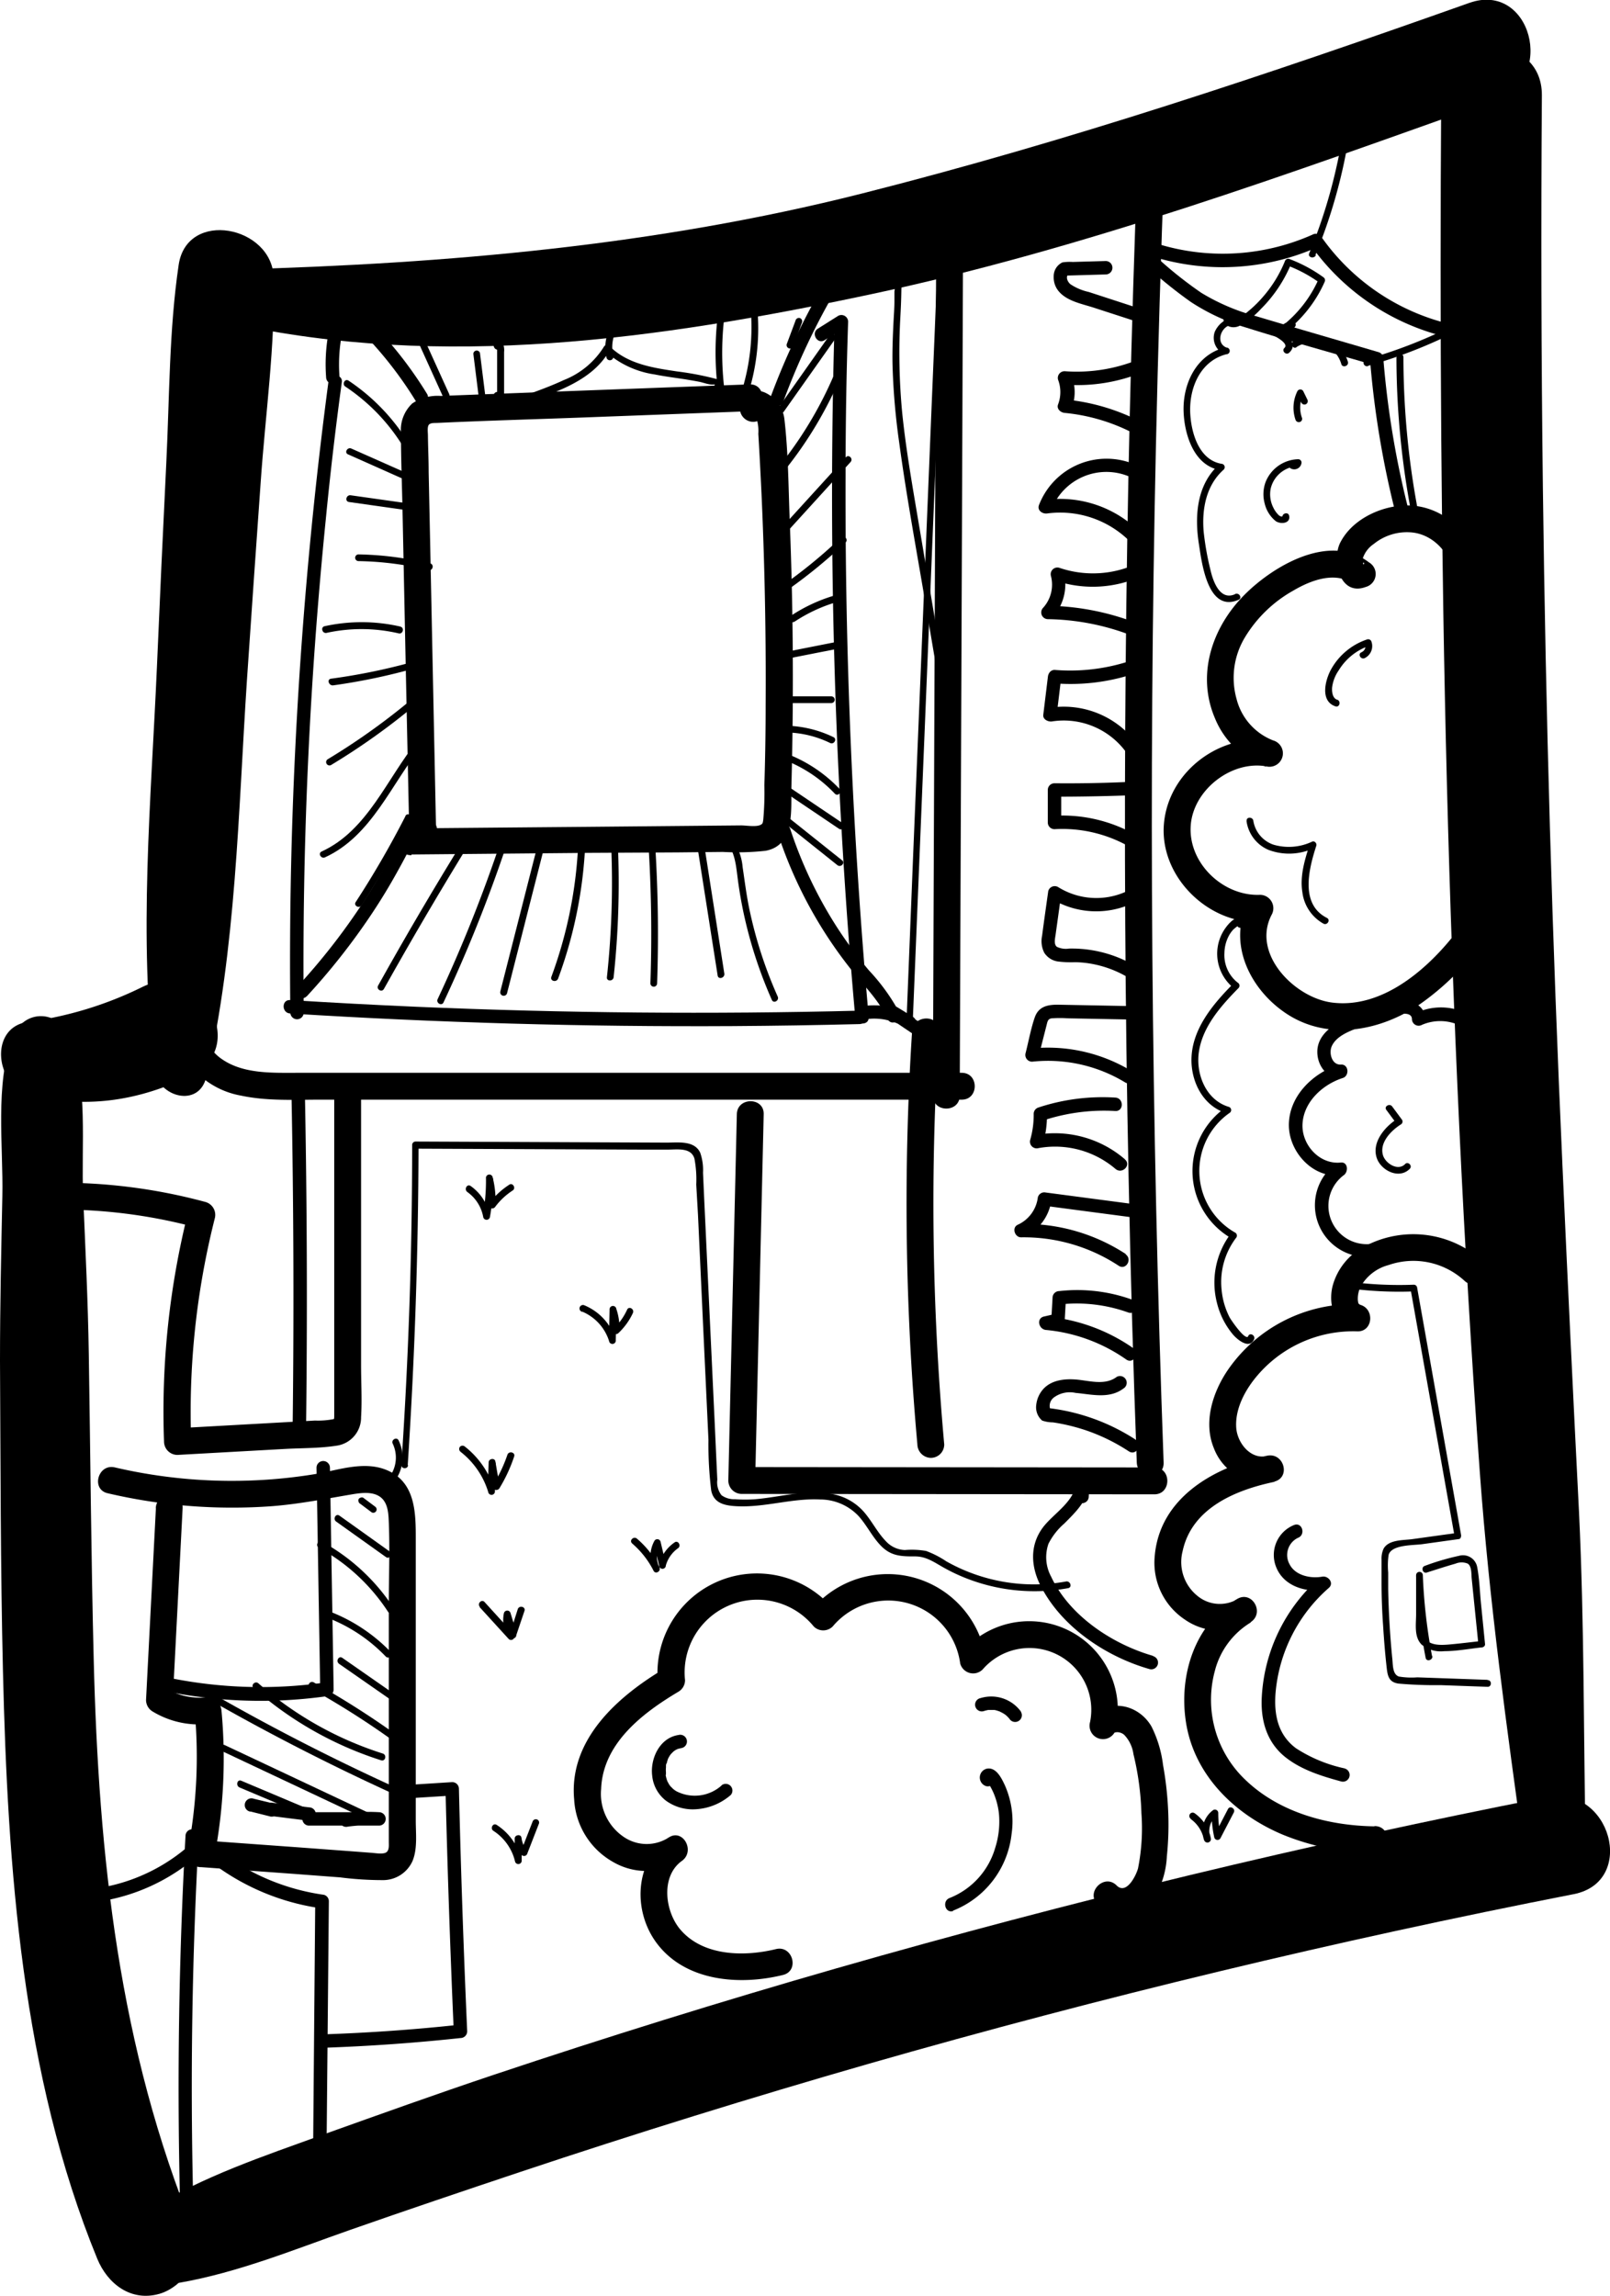 <svg xmlns="http://www.w3.org/2000/svg" viewBox="0 0 239.89 342.05"><g id="Layer_2" data-name="Layer 2"><g id="Layer_7_142" data-name="Layer 7,142"><path d="M26.68,340.12c8.85-1.55,17-4.91,25.48-7.88s16.87-5.8,25.33-8.63q25.83-8.62,52-16.14,51.92-14.88,105-25.26c9.47-1.86,5.46-16.32-4-14.46Q177,278.25,124.61,293.27q-25.73,7.39-51.11,15.88C65,312,56.63,315,48.24,318c-9,3.27-18,6.23-26.12,11.29-5.94,3.68-1.9,11.95,4.56,10.81Z"/><path d="M1.88,154.51c-2.67,7-1.37,16.27-1.53,23.71C.18,186.39,0,194.55,0,202.72.09,218.15.07,233.58.44,249c.7,29.27,2.82,60.14,14.05,87.53,1.53,3.73,5,6.43,9.23,5.24,3.54-1,6.79-5.44,5.24-9.23-11.25-27.43-14.27-55.94-15-85.36-.38-15.14-.49-30.29-.73-45.44-.12-7.85-.51-15.68-.84-23.52-.32-7.41.8-16.77-2-23.71-1.65-4.08-6.87-4.22-8.48,0Z"/><path d="M4.08,162.93C12.41,165.4,21,164,28.66,160.11c8.59-4.41,1-17.35-7.57-13a54.94,54.94,0,0,1-17,5.15c-5.67.87-4.8,9.2,0,10.62Z"/><path d="M30.79,160.49c4.4-19.25,4.71-39.47,6-59.1q1-14.76,2.05-29.51c.69-10.06,2.18-20.42,1.94-30.49-.19-7.74-12.93-10.26-14.16-1.92-1.43,9.68-1.36,19.69-1.84,29.46q-.75,15.24-1.4,30.49c-.87,19.85-2.78,40.23-.34,60,.49,4,6.63,5.75,7.71,1Z"/><path d="M34.29,48.13c31.61,7,64,2.4,95.25-4.24,31.85-6.76,62.76-18.09,93.39-29,9-3.2,5.15-17.7-4-14.46-29.9,10.61-59.84,20.65-90.61,28.43-30.5,7.71-61.67,10.42-93,11.29-4.41.12-5.68,6.92-1.08,7.94Z"/><path d="M236.27,275.7c-.33-16.83-.19-33.6-1-50.44q-1.3-25.72-2.46-51.48-2.29-50.5-2.92-101.08-.36-29.25-.15-58.5c.06-9.66-14.94-9.67-15,0-.46,68.36.81,136.93,5.75,205.13,1.41,19.39,4.05,38.39,6.72,57.6.73,5.22,9.19,3.9,9.1-1.23Z"/><path d="M65,125l-.9-43.75-.23-10.94c0-1.82-.09-3.64-.11-5.46,0-.37-.12-1.2.12-1.54s.89-.28,1.31-.3c7.25-.34,14.51-.54,21.76-.81l24.72-.93c2.56-.1,2.57-4.1,0-4q-23,.85-46,1.72a6.75,6.75,0,0,0-4.24,1.12,5.41,5.41,0,0,0-1.69,4.36c0,3.77.15,7.55.23,11.31l.48,23.37L61,125c.05,2.57,4.05,2.58,4,0Z"/><path d="M61.33,127.31l26.53-.24L101,127l6.7-.07a38.57,38.57,0,0,0,6.36-.17c4.46-.8,3.77-6.2,3.86-9.58q.18-6.72.21-13.45.06-13.2-.47-26.4c-.19-5-.21-10-.79-14.94A5,5,0,0,0,114,58.5c-1.94-.87-3.53.38-3.76,2.35a2,2,0,0,0,2,2,2.05,2.05,0,0,0,2-2l-.09.47-.72.72-.92.14s-.08,0-.09,0,.43.56.38.45a6,6,0,0,1,.19,2q.18,3,.33,6c.2,3.82.35,7.64.47,11.45q.36,11.46.29,22.92,0,6-.19,12a44.86,44.86,0,0,1-.17,5.19c-.07.41-.07.55-.4.71-.71.35-2.16.07-2.94.08l-22.81.21-26.28.23c-2.57,0-2.58,4,0,4Z"/><path d="M27.28,148.83a8.68,8.68,0,0,0,.4,9,12.46,12.46,0,0,0,8.25,5.41c3.88.83,7.94.6,11.88.6H61.06l52.49,0H143.3c2.58,0,2.58-4,0-4l-99,0c-3.71,0-8,.18-11.18-2-2.18-1.44-3.85-4.58-2.4-7,1.32-2.22-2.14-4.24-3.45-2Z"/><path d="M143,163.24l.2-51.13.2-51.12.11-28.93c0-2.58-4-2.58-4,0l-.2,51.12-.2,51.13L139,163.24c0,2.57,4,2.57,4,0Z"/><path d="M109.79,166l-1.27,54.58a2,2,0,0,0,2,2l61.48.06c2.57,0,2.58-4,0-4l-61.48-.06,2,2L113.79,166c.06-2.57-3.94-2.57-4,0Z"/><path d="M173.38,217.91Q172,180,171.7,142.1t.53-75.57q.47-21.33,1.27-42.64c.1-2.57-3.9-2.57-4,0q-1.44,37.89-1.78,75.81t.44,75.58q.43,21.32,1.22,42.63c.1,2.57,4.1,2.58,4,0Z"/><path d="M8,180.22a78.15,78.15,0,0,1,21.46,2.72l-1.4-2.46a121.89,121.89,0,0,0-3.62,34.29,2,2,0,0,0,2,2l16-.89c2.53-.14,5.16-.09,7.67-.48a4.23,4.23,0,0,0,3.69-4.25c.16-2.57,0-5.2,0-7.78v-23.6l0-17.9c0-2.57-4-2.58-4,0l0,29.33v17.89c0,.62,0,1.26,0,1.87,0,.14,0,.36-.05.48s.22-.1-.06,0a12.15,12.15,0,0,1-2.77.21l-3.74.21-16.69.93,2,2A117.68,117.68,0,0,1,32,181.54a2,2,0,0,0-1.4-2.46A82.73,82.73,0,0,0,8,176.22c-2.58,0-2.58,4,0,4Z"/><path d="M23.23,224.7l-1.47,28.58a2,2,0,0,0,1,1.73A13.36,13.36,0,0,0,31,256.86l-2-2a74,74,0,0,1-1,20.8A2,2,0,0,0,30,278.19l13.77,1,6.89.52a49.83,49.83,0,0,0,6.33.41,4.81,4.81,0,0,0,4.49-2.88c.74-1.84.47-4,.47-6l0-14.15,0-27.79c0-3.58,0-7.93-3.6-9.92s-7.78-.36-11.42.25a76.78,76.78,0,0,1-29.82-1c-2.51-.59-3.58,3.27-1.07,3.85a81.35,81.35,0,0,0,24.59,1.92c4-.32,7.94-1.1,11.91-1.77,1.29-.21,3-.44,4.14.42s1.2,2.48,1.25,3.73c.17,4.14,0,8.31,0,12.46l0,12.9,0,12.9v6.45c0,1,0,1.94,0,2.91,0,.52.09,1.28-.39,1.59s-1.63.1-2.21.06l-3.69-.28-7.14-.53L30,274.19l1.93,2.53A77.45,77.45,0,0,0,33,254.86c-.1-1-.85-2.13-2-2a9.73,9.73,0,0,1-6.26-1.31l1,1.73,1.47-28.58c.13-2.58-3.87-2.57-4,0Z"/><path d="M115.65,290.39c-4.69,1.16-10.84,1.1-14.26-2.88-2.3-2.67-3-7.94.21-10.25,2.06-1.48.13-4.92-2-3.46a6.06,6.06,0,0,1-6.77-.19,7.74,7.74,0,0,1-3.26-7.07c.25-6.79,6.17-11.31,11.5-14.48a2,2,0,0,0,1-1.73,10.84,10.84,0,0,1,19.18-8,2,2,0,0,0,2.82,0,10.81,10.81,0,0,1,19,5.52,2,2,0,0,0,3.35.88,9.21,9.21,0,0,1,16,7.84,2,2,0,0,0,3.66,1.54c-.11.14,0,0,.13,0a1.22,1.22,0,0,1,.54,0,1.6,1.6,0,0,1,.76.37,5.13,5.13,0,0,1,1.37,2.86,42.17,42.17,0,0,1,1.19,8.8,30.55,30.55,0,0,1-.5,8.21c-.25,1-1.72,4.05-3.2,2.56-1.82-1.82-4.65,1-2.83,2.83,2.72,2.73,7.08,1.31,8.87-1.73a13.14,13.14,0,0,0,1.45-5.42,45.82,45.82,0,0,0,.19-6.93,50.33,50.33,0,0,0-.76-6.7,17.47,17.47,0,0,0-1.71-5.71c-1.9-3.32-6.47-4.39-9-1.11l3.65,1.54a13.21,13.21,0,0,0-22.73-11.73l3.34.88a14.77,14.77,0,0,0-25.66-7.28h2.82a14.83,14.83,0,0,0-26,10.79l1-1.73c-6.94,4.13-14.26,10.56-13.45,19.49a11.4,11.4,0,0,0,5.77,9.3,9.89,9.89,0,0,0,10.23-.13l-2-3.46c-5,3.6-5.26,10.9-1.73,15.66,4.28,5.77,12.39,6.38,18.85,4.78,2.5-.62,1.44-4.47-1.06-3.85Z"/><path d="M204.79,272.11c-6.79-.1-14-2-19.07-6.78A16.45,16.45,0,0,1,181,249a11.87,11.87,0,0,1,5.38-7.28l-2-3.46a5.22,5.22,0,0,1-6-.52,6.47,6.47,0,0,1-2.17-6.63c1.37-6.42,7.89-9.12,13.68-10.33l-1.07-3.86c-2.47.61-4.46-1.94-4.62-4.18-.21-2.9,1.4-5.79,3.24-7.91a18.74,18.74,0,0,1,14.79-6.47c2.32.08,2.62-3.26.53-3.93-.36-.12-.39-.26-.44-.7a4,4,0,0,1,.4-2,6.72,6.72,0,0,1,4.18-3.25,11.26,11.26,0,0,1,11.28,2.32c1.86,1.78,4.69-1,2.83-2.83a15.37,15.37,0,0,0-17.23-2.5,9.42,9.42,0,0,0-5.24,6.2c-.64,2.78.26,5.64,3.16,6.57l.53-3.93a22.67,22.67,0,0,0-19.3,9.83c-2.24,3.3-3.66,7.75-2.07,11.61a7.94,7.94,0,0,0,9,5c2.51-.63,1.44-4.39-1.07-3.86-7.83,1.64-16.09,6.24-16.75,15.12a10.16,10.16,0,0,0,4.53,9.31,9.08,9.08,0,0,0,9.77.37c2.15-1.39.22-4.77-2-3.46-6.36,3.72-8.72,11.39-7.63,18.38,1.23,7.9,7.3,13.76,14.45,16.75a36.74,36.74,0,0,0,13.65,2.71c2.58,0,2.58-4,0-4Z"/><path d="M217.34,138.43c-4.26,5.66-11.19,11.93-18.88,10.94-5.55-.72-12-7.23-9-13.05a2,2,0,0,0-1.73-3c-5.49.23-10.72-4.74-10.31-10.34.37-5.26,6-9.68,11.2-8.81a2,2,0,0,0,1.06-3.86,9,9,0,0,1-5.43-6.16A11.67,11.67,0,0,1,185.47,95a19.58,19.58,0,0,1,7.22-7c2.75-1.62,6.46-3,9.28-.81l.48-3.65c-.66.25.63.32.66.31.35-.14-.05.67,0-.08,0-.23-.09-.48,0-.73a4.16,4.16,0,0,1,1.59-2,7.83,7.83,0,0,1,5.68-1.71c4,.4,6.92,4.65,6.2,8.55-.47,2.51,3.38,3.59,3.85,1.06,1.36-7.24-4.51-14.47-12.08-13.56-3.39.41-7,2.29-8.62,5.4-1.36,2.56-.17,8.14,3.77,6.67a2,2,0,0,0,.48-3.66c-5.85-4.47-14.3.52-18.62,4.9-4.79,4.85-7.1,11.85-4.33,18.33a12.73,12.73,0,0,0,7.58,7.21l1.06-3.86c-7.69-1.28-15.53,4.45-16.24,12.32s6.57,15,14.29,14.69l-1.73-3c-3.19,6.24.35,13.21,5.85,16.75,6.23,4,14,2.41,19.78-1.55a39.19,39.19,0,0,0,9.17-9.05,2,2,0,0,0-.72-2.74,2.06,2.06,0,0,0-2.74.72Z"/><path d="M140.69,215.21a400.12,400.12,0,0,1-.79-61.54c.17-2.57-3.83-2.56-4,0a400.12,400.12,0,0,0,.79,61.54,2.05,2.05,0,0,0,2,2,2,2,0,0,0,2-2Z"/><path d="M28.78,327.5q-.66-27,.83-53.91l-1.71.71a34.88,34.88,0,0,0,19.8,10l-.73-1-.34,39.78,1.71-.71-1.58-1.23c-1-.78-2.42.62-1.41,1.42l1.57,1.23a1,1,0,0,0,1.71-.71L49,283.31a1,1,0,0,0-.73-1,33.14,33.14,0,0,1-18.92-9.47,1,1,0,0,0-1.71.71q-1.48,26.93-.83,53.91a1,1,0,0,0,2,0Z"/><path d="M10,283.63a28.94,28.94,0,0,0,19.52-7.19c1-.85-.45-2.26-1.41-1.41A26.87,26.87,0,0,1,10,281.63a1,1,0,0,0,0,2Z"/><path d="M24.76,252a70.88,70.88,0,0,0,24.22.68,1,1,0,0,0,.73-1l-.55-33a1,1,0,0,0-2,0l.55,33,.73-1a68.2,68.2,0,0,1-23.15-.68c-1.25-.26-1.79,1.67-.53,1.93Z"/><path d="M40.4,270.57l5.65.71a1,1,0,0,0,1-1,1,1,0,0,0-1-1l-5.65-.71a1,1,0,0,0-1,1,1,1,0,0,0,1,1Z"/><path d="M37.29,269.89l2.83.71a1,1,0,1,0,.53-1.92L37.82,268a1,1,0,1,0-.53,1.92Z"/><path d="M46.05,272H56.47a1,1,0,0,0,0-2,25.46,25.46,0,0,0-5.16.22,1,1,0,0,0,.53,1.93,23.12,23.12,0,0,1,4.63-.15v-2H46.05a1,1,0,0,0,0,2Z"/><path d="M45.59,213.75q.33-25.44-.16-50.88a1,1,0,0,0-2,0q.49,25.44.16,50.88a1,1,0,0,0,2,0Z"/><path d="M45.26,150.86a660.41,660.41,0,0,1,3.27-73.35q1-10.31,2.4-20.57c.17-1.27-1.84-1.26-2,0a661.79,661.79,0,0,0-5.58,73.21q-.21,10.36-.09,20.71a1,1,0,0,0,2,0Z"/><path d="M43.19,151q32.94,2.07,66,1.88,9.44-.06,18.86-.3c1.28,0,1.29-2,0-2q-33,.84-66-.58-9.42-.41-18.83-1c-1.28-.08-1.28,1.92,0,2Z"/><path d="M129.44,151.53q-3.59-40.27-3.45-80.77,0-11.42.38-22.83a1,1,0,0,0-1.5-.86l-3,1.89c-1.09.68-.08,2.41,1,1.72l3-1.88-1.51-.87q-1.2,40.42,1.34,80.85.71,11.39,1.73,22.75c.11,1.28,2.12,1.29,2,0Z"/><path d="M50.59,56.19A24.06,24.06,0,0,1,51.36,48a1,1,0,0,0-1.93-.53,25.9,25.9,0,0,0-.84,8.72,1,1,0,0,0,1,1,1,1,0,0,0,1-1Z"/><path d="M49.64,45.53A58,58,0,0,1,61.9,59.67c.67,1.1,2.4.09,1.72-1A59.51,59.51,0,0,0,51.05,44.11c-1-.82-2.4.59-1.41,1.42Z"/><path d="M45.72,148.43a99.09,99.09,0,0,0,9.57-12.13q2.15-3.21,4-6.58c.61-1.09,1.2-2.19,1.76-3.31.29-.57.56-1.16.86-1.72.08-.14,1-1.57,1.22-1,.4,1.21,2.33.69,1.92-.53a2.19,2.19,0,0,0-2.25-1.55,3.2,3.2,0,0,0-2.52,1.92c-1.52,2.74-2.86,5.56-4.49,8.25A95.92,95.92,0,0,1,44.31,147c-.87.95.54,2.36,1.41,1.41Z"/><path d="M115.84,124a65.15,65.15,0,0,0,11.42,21c1.79,2.2,3.8,4.23,5,6.83.55,1.16,2.28.15,1.73-1a29.69,29.69,0,0,0-4.51-6.24,63.24,63.24,0,0,1-4.84-6.55,64,64,0,0,1-6.89-14.52c-.4-1.22-2.33-.7-1.93.53Z"/><path d="M116.69,59.88A106.2,106.2,0,0,1,125.87,41c.68-1.1-1.05-2.11-1.72-1a108.41,108.41,0,0,0-9.39,19.32c-.45,1.21,1.49,1.73,1.93.53Z"/><path d="M168.57,159.56a24,24,0,0,0-14.83-3.35l1,1.27c.39-1.57.79-3.13,1.19-4.7.14-.54.18-1,.8-1.06a16.9,16.9,0,0,1,2.36,0l9.92.19a1,1,0,0,0,0-2l-11.42-.22c-1.55,0-2.85.29-3.41,1.89s-.92,3.57-1.37,5.34a1,1,0,0,0,1,1.26,22.17,22.17,0,0,1,13.82,3.08c1.1.67,2.11-1.06,1-1.73Z"/><path d="M169.29,144a18.57,18.57,0,0,0-10-2.67,3.1,3.1,0,0,1-1.81-.26c-.5-.38-.27-1.26-.2-1.78q.42-3,.83-6l-1.47.6a12.81,12.81,0,0,0,12.09.7,1,1,0,0,0,.36-1.36,1,1,0,0,0-1.37-.36,10.75,10.75,0,0,1-10.07-.71,1,1,0,0,0-1.46.6c-.31,2.22-.63,4.44-.92,6.67a3.82,3.82,0,0,0,.33,2.53,2.91,2.91,0,0,0,2,1.29,15.75,15.75,0,0,0,2.57.11,14.82,14.82,0,0,1,2.74.29,16.25,16.25,0,0,1,5.38,2.11c1.1.67,2.11-1.06,1-1.73Z"/><path d="M169,124.27a22.08,22.08,0,0,0-11.88-2.73l1,1,0-4.84-1,1q5.3,0,10.57-.18c1.28,0,1.29-2,0-2q-5.28.23-10.57.18a1,1,0,0,0-1,1l0,4.84a1,1,0,0,0,1,1A20.18,20.18,0,0,1,168,126c1.12.63,2.13-1.1,1-1.72Z"/><path d="M169.88,111.49a13.55,13.55,0,0,0-13.7-6l1.27,1,.69-5.68-1,1a30.08,30.08,0,0,0,11.47-1.31c1.23-.39.7-2.32-.53-1.93a28.52,28.52,0,0,1-10.94,1.24c-.59,0-.94.5-1,1l-.69,5.68c-.09.7.7,1.06,1.27,1a11.5,11.5,0,0,1,11.44,5.12c.68,1.09,2.41.08,1.72-1Z"/><path d="M168.6,92.55a38.22,38.22,0,0,0-12.47-2.3l.71,1.71a7.26,7.26,0,0,0,1.67-6.67l-1.23,1.23a17.55,17.55,0,0,0,13.12-.82c1.16-.55.14-2.27-1-1.72a15.53,15.53,0,0,1-11.58.61,1,1,0,0,0-1.23,1.23,5.13,5.13,0,0,1-1.15,4.72,1,1,0,0,0,.7,1.71,36,36,0,0,1,11.93,2.23c1.21.45,1.74-1.49.54-1.93Z"/><path d="M169.89,79.32a16.78,16.78,0,0,0-14.38-4.81l1.23,1.23A8.77,8.77,0,0,1,168.25,71c1.16.55,2.17-1.18,1-1.73a10.79,10.79,0,0,0-14.45,6c-.28.8.55,1.33,1.23,1.23a14.7,14.7,0,0,1,12.44,4.29c.89.93,2.31-.49,1.41-1.41Z"/><path d="M169.7,62.7a30.74,30.74,0,0,0-11-3.18l1,1.27a6.87,6.87,0,0,0,0-4.75l-1,1.27a25.6,25.6,0,0,0,11.48-1.82,1,1,0,0,0,.7-1.23,1,1,0,0,0-1.23-.7,24.27,24.27,0,0,1-11,1.75,1,1,0,0,0-1,1.26,5.16,5.16,0,0,1,0,3.69c-.25.66.38,1.21,1,1.26a28,28,0,0,1,10,2.91c1.15.58,2.16-1.14,1-1.73Z"/><path d="M169.61,45.91l-7.39-2.41a7.92,7.92,0,0,1-2.72-1.15c-.47-.39-.78-1.14-.24-1.58l-.7.3,6.19-.18a1,1,0,0,0,0-2l-3.2.09-1.71.05a6.67,6.67,0,0,0-1.55.07A2.28,2.28,0,0,0,157,41.21a3.21,3.21,0,0,0,.81,2.26c1.23,1.41,3.43,1.81,5.13,2.36l6.16,2c1.23.4,1.75-1.53.53-1.93Z"/><path d="M167.62,172.73a16,16,0,0,0-13.42-3.61l1.23,1.23A15.72,15.72,0,0,0,156,166l-.74,1a28.94,28.94,0,0,1,10.92-1.47c1.29.07,1.28-1.93,0-2A30.5,30.5,0,0,0,154.75,165a1,1,0,0,0-.73,1,13.36,13.36,0,0,1-.52,3.83,1,1,0,0,0,1.23,1.23,13.87,13.87,0,0,1,11.48,3.1c1,.84,2.39-.57,1.41-1.41Z"/><path d="M167.79,186.87a27.61,27.61,0,0,0-15.56-4.52l.51,1.86a7,7,0,0,0,3.9-5.29l-1,.73,12.65,1.67c.54.07,1-.51,1-1a1,1,0,0,0-1-1l-12.65-1.67a1,1,0,0,0-1,.74,5.17,5.17,0,0,1-3,4.09c-.92.43-.44,1.88.5,1.87a25.72,25.72,0,0,1,14.55,4.24c1.08.71,2.09-1,1-1.72Z"/><path d="M168.82,200.84a26.71,26.71,0,0,0-13-4.69l.26,2,1.82-.42a1,1,0,0,0,.74-1l.19-3.37-1,1a22.75,22.75,0,0,1,10.28,1.19c1.21.43,1.73-1.5.53-1.93a24.08,24.08,0,0,0-10.81-1.26,1,1,0,0,0-1,1l-.19,3.37.73-1-1.82.42c-1.16.27-.8,1.87.27,2a24.82,24.82,0,0,1,12,4.41c1.06.74,2.06-1,1-1.72Z"/><path d="M169.17,214.47a30.31,30.31,0,0,0-13.42-4.73l.86.5a1.56,1.56,0,0,1,.38-2,4,4,0,0,1,3.27-.71c2.38.21,5,.94,7.13-.65a1,1,0,0,0,.35-1.37,1,1,0,0,0-1.36-.36c-1.57,1.19-3.65.68-5.45.45s-4.15-.17-5.53,1.41a4.18,4.18,0,0,0-1,2.31,2.6,2.6,0,0,0,.88,2.33,5,5,0,0,0,1.59.27q.84.12,1.68.3a29.36,29.36,0,0,1,3.06.82,28.1,28.1,0,0,1,6.59,3.2c1.09.7,2.09-1,1-1.73Z"/><path d="M209.83,75.81a135.4,135.4,0,0,1-3.71-22.35,1,1,0,0,0-.74-1c-6.06-1.78-12.13-3.53-18.19-5.34A31.25,31.25,0,0,1,179,43.63a59.54,59.54,0,0,1-6.87-5.5c-1-.85-2.38.56-1.42,1.42A68.68,68.68,0,0,0,177.45,45a31.44,31.44,0,0,0,8.3,3.83c6.34,2,12.74,3.74,19.1,5.6l-.73-1a138.44,138.44,0,0,0,3.78,22.88,1,1,0,0,0,1.93-.53Z"/><path d="M172.37,38.41a35,35,0,0,0,24.17-1.69l-1.37-.36a34.73,34.73,0,0,0,21,14c1.25.27,1.79-1.66.53-1.93a32.66,32.66,0,0,1-19.79-13.1,1,1,0,0,0-1.37-.36,32.87,32.87,0,0,1-22.63,1.49,1,1,0,0,0-.53,1.93Z"/><path d="M204.77,185.26a5.71,5.71,0,0,1-4.52-10.19c.69-.52.6-2-.51-1.86-3.19.31-5.88-2.73-5.66-5.85.23-3.29,3.07-5.81,6-6.75,1-.32.9-2.05-.27-2-1.35.1-1.84-1.69-1.38-2.73.67-1.5,2.56-2.22,4-2.77.77-.3,7.89-3.55,7.95-1.28a1,1,0,0,0,1.5.86,6.87,6.87,0,0,1,9.51,7.29c-.16,1.27,1.85,1.26,2,0a8.76,8.76,0,0,0-12.52-9l1.51.86c-.06-2.21-2.23-2.9-4.13-2.73a12.6,12.6,0,0,0-3.45,1c-1.4.53-2.82,1-4.19,1.63-2.08.91-4.35,2.51-4.33,5,0,2,1.42,4,3.55,3.87l-.27-2c-3.92,1.23-7.5,4.67-7.52,9,0,4,3.53,7.92,7.67,7.51l-.5-1.87a7.71,7.71,0,0,0,6.06,13.85c1.27-.23.73-2.16-.53-1.93Z"/><path d="M200.37,263.48a21.54,21.54,0,0,1-7.26-3c-2.7-2-3.29-5-3.06-8.15A23.41,23.41,0,0,1,198,236.58c.81-.72-.08-1.84-1-1.67-1.74.31-4-.17-4.85-1.84a2.84,2.84,0,0,1,1.23-3.94c1.2-.43.68-2.36-.53-1.93a4.81,4.81,0,0,0-2.67,6.36c1.18,2.86,4.55,3.78,7.35,3.27l-1-1.67a25.46,25.46,0,0,0-8.54,18c-.11,3.34.82,6.46,3.49,8.61,2.4,1.92,5.42,2.85,8.35,3.65a1,1,0,0,0,.53-1.93Z"/><path d="M142,284.67a13.9,13.9,0,0,0,8.72-11.37,13.25,13.25,0,0,0-1-7.32c-.47-1-1.3-2.78-2.73-2.45a1.35,1.35,0,0,0-.06,2.59c1.26.29,1.79-1.64.54-1.93l-.14,0,.6.46q-1.09.5-.66,1.05l.18.3c.12.2.24.41.34.61a8.82,8.82,0,0,1,.49,1.15,10.8,10.8,0,0,1,.56,2.44,12.86,12.86,0,0,1-.57,5.16,11.47,11.47,0,0,1-6.76,7.42c-1.2.43-.68,2.37.53,1.93Z"/><path d="M152.11,255a5.47,5.47,0,0,0-6-2,1,1,0,1,0,.53,1.92,6,6,0,0,1,.61-.15c.23,0-.16,0,0,0l.18,0H148l.18,0c.13,0-.2,0-.06,0s.43.09.64.16l.3.1c.12.05-.17-.08-.05,0l.16.08a4.17,4.17,0,0,1,.54.31l.14.1c.11.08-.18-.15,0,0l.23.21.22.23.09.1c.16.19-.13-.17,0,0a1,1,0,0,0,1.37.36,1,1,0,0,0,.36-1.37Z"/><path d="M107.54,266a6,6,0,0,1-6.7.91,3.07,3.07,0,0,1-.61-.44l-.3-.3-.1-.11c.11.13-.07-.1-.07-.11a3.62,3.62,0,0,1-.2-.33,2.08,2.08,0,0,0-.12-.22s-.08-.22-.1-.29-.08-.27-.11-.41-.08-.4,0-.22a2.34,2.34,0,0,1,0-.38,4.07,4.07,0,0,1,0-.78c0-.2,0-.07,0,0l0-.19c0-.13,0-.26.08-.38s.07-.25.11-.37a1.34,1.34,0,0,0,.07-.18c.06-.17,0,0,0-.06a4.77,4.77,0,0,1,.42-.73c.07-.09,0,0,0,0l.18-.2.3-.29c.12-.1-.12.08,0,0l.19-.13a3.9,3.9,0,0,1,.35-.19c.15-.07-.13,0,0,0l.22-.07.47-.1a1,1,0,0,0,.7-1.23,1,1,0,0,0-1.23-.7c-2.8.42-4.24,3.53-3.91,6.1a5.35,5.35,0,0,0,2,3.65,6.79,6.79,0,0,0,4.53,1.31,8.71,8.71,0,0,0,5.18-2.13,1,1,0,0,0-1.41-1.41Z"/><path d="M129,151.86a8.55,8.55,0,0,1,6.06,1.38l1-1.73-2.36-1.44c-1.1-.68-2.06,1-1,1.72l6.13,4.15c1.07.72,2.08-1,1-1.73l-6.14-4.14-1,1.72,2.35,1.45c1.11.67,2.08-1,1-1.73a10.59,10.59,0,0,0-7.6-1.57,1,1,0,0,0-.7,1.23,1,1,0,0,0,1.23.69Z"/><path d="M171.81,246.71c-6-1.72-12.44-5.93-15.18-11.78a6.1,6.1,0,0,1-.41-4.92,9.86,9.86,0,0,1,2.34-3c1.75-1.75,3.52-3.44,3.76-6h-2l-.1,2c-.06,1.28,1.94,1.28,2,0l.1-2c.06-1.3-1.89-1.26-2,0-.26,2.76-3.39,4.52-4.93,6.57-2,2.68-1.79,5.88-.3,8.76,3.14,6.11,9.73,10.49,16.19,12.34a1,1,0,0,0,.53-1.93Z"/><path d="M48.15,305.1q10.26-.35,20.46-1.45a1,1,0,0,0,1-1q-.8-18.06-1.23-36.13a1,1,0,0,0-1-1l-6.48.41c-1.27.08-1.28,2.08,0,2l6.48-.41-1-1q.44,18.08,1.23,36.13l1-1q-10.2,1.11-20.46,1.45c-1.28,0-1.28,2,0,2Z"/><path d="M35.68,266.31l9.64,4.07c.59.25.85-.72.27-1l-9.65-4.07c-.59-.25-.85.72-.26,1Z"/><path d="M33,260.86,54.9,271.18c.57.28,1.08-.59.5-.86L33.48,260c-.58-.27-1.09.59-.51.87Z"/><path d="M29.39,252.19q14.14,8.19,29.06,15c.58.26,1.09-.6.5-.87q-14.88-6.77-29.06-15a.5.5,0,0,0-.5.87Z"/><path d="M37.79,251.51a53,53,0,0,0,19,10.76c.62.2.88-.77.27-1A51.88,51.88,0,0,1,38.5,250.8c-.48-.42-1.19.28-.71.71Z"/><path d="M46.24,251.53a125.64,125.64,0,0,1,13,8.3c.52.38,1-.49.51-.86a129.67,129.67,0,0,0-13-8.31.5.5,0,0,0-.51.87Z"/><path d="M50.47,247.86,59.3,254c.53.36,1-.5.5-.87L51,247c-.53-.36-1,.5-.5.87Z"/><path d="M49.32,241.24a23.91,23.91,0,0,1,8.16,5.57c.45.46,1.16-.25.71-.71a25.28,25.28,0,0,0-8.61-5.82c-.59-.25-.85.72-.26,1Z"/><path d="M47.46,230.57a28.86,28.86,0,0,1,10.35,9.56c.35.54,1.21,0,.86-.51A29.86,29.86,0,0,0,48,229.71c-.56-.31-1.07.55-.5.86Z"/><path d="M50.06,226.68,57.52,232c.52.37,1-.5.5-.87l-7.45-5.32c-.53-.37-1,.49-.51.87Z"/><path d="M53.61,224l1.76,1.32a.46.46,0,0,0,.38.05.5.5,0,0,0,.3-.23.5.5,0,0,0,.05-.38.57.57,0,0,0-.23-.3l-1.76-1.32a.51.51,0,0,0-.38,0,.47.47,0,0,0-.3.23.5.5,0,0,0,0,.38.57.57,0,0,0,.23.3Z"/><path d="M60.75,218.33q1.56-23.81,1.61-47.69l-.5.5,33.46.14,4.21,0c1.39,0,3.43-.35,3.94,1.34a16.63,16.63,0,0,1,.27,3.87L104,181l.77,16.64.79,16.88a55.78,55.78,0,0,0,.41,7.54c.37,1.91,2,2.26,3.74,2.35,4.21.23,8.31-1.22,12.51-1a7.88,7.88,0,0,1,5.68,2.44c1.21,1.33,2,3,3.22,4.31,1.54,1.68,3.07,1.74,5.24,1.73,1.61,0,2.79.84,4.13,1.6a26.54,26.54,0,0,0,3.53,1.68,27.81,27.81,0,0,0,15.13,1.45c.63-.11.36-1.07-.27-1a26.55,26.55,0,0,1-17.89-3,14.18,14.18,0,0,0-3-1.54,12.37,12.37,0,0,0-3.16-.14,4,4,0,0,1-2.8-1.28c-1.26-1.28-2.06-2.93-3.22-4.3a8.21,8.21,0,0,0-4.42-2.68c-3.9-.91-8,.37-11.88.69a19.88,19.88,0,0,1-3,0,3.19,3.19,0,0,1-2-.59,3.13,3.13,0,0,1-.63-2.33c-.14-2.82-.26-5.63-.39-8.45l-.78-16.63-.78-16.63-.18-4a7.89,7.89,0,0,0-.42-3c-.87-1.85-3.28-1.5-5-1.5l-37.42-.16a.51.51,0,0,0-.5.5q0,23.87-1.61,47.69c0,.64,1,.64,1,0Z"/><path d="M58,221.54a5.85,5.85,0,0,0,1.39-6.94c-.29-.58-1.16-.07-.87.5a4.83,4.83,0,0,1-1.22,5.73c-.5.41.21,1.12.7.71Z"/><path d="M69.59,177.57A5.83,5.83,0,0,1,72,181.33a.51.51,0,0,0,1,0,30.9,30.9,0,0,0,.49-5.76l-1,.13a13.12,13.12,0,0,1,.37,3.85.5.5,0,0,0,.36.48.52.52,0,0,0,.57-.23,10.2,10.2,0,0,1,2.6-2.43c.54-.35,0-1.22-.51-.86a11.72,11.72,0,0,0-3,2.79l.94.25a14,14,0,0,0-.41-4.12.5.5,0,0,0-1,.14,28.87,28.87,0,0,1-.46,5.49h1a6.92,6.92,0,0,0-2.83-4.36c-.53-.37-1,.5-.51.87Z"/><path d="M86.75,195.42a7.07,7.07,0,0,1,4,4.38.5.5,0,0,0,1-.14l.1-4.51-1,.13a8,8,0,0,1,.43,3,.5.5,0,0,0,.85.35,9.73,9.73,0,0,0,2.17-3c.27-.58-.59-1.09-.86-.5a9.37,9.37,0,0,1-2,2.83l.85.35a8.8,8.8,0,0,0-.46-3.3.5.5,0,0,0-1,.14l-.1,4.51,1-.13A8.2,8.2,0,0,0,87,194.45a.5.5,0,1,0-.27,1Z"/><path d="M68.59,216.28a12.07,12.07,0,0,1,4.15,6,.5.5,0,0,0,1-.13l.14-4.21-1,.13.61,3.57c.08.44.7.45.91.12A22.82,22.82,0,0,0,76.61,217c.21-.61-.76-.87-1-.27a21.55,21.55,0,0,1-2.1,4.45l.91.12-.61-3.56c-.1-.58-1-.41-1,.13l-.14,4.21,1-.14a13,13,0,0,0-4.4-6.41.53.53,0,0,0-.71,0,.51.51,0,0,0,0,.71Z"/><path d="M73.49,272.76a7.52,7.52,0,0,1,3.24,4.53.5.5,0,0,0,1-.13l0-3.29-1,.13a4.92,4.92,0,0,0,.93,2.28.5.5,0,0,0,.91-.12l1.74-4.48a.49.49,0,0,0-.34-.61.51.51,0,0,0-.62.35l-1.75,4.48.92-.12a4.35,4.35,0,0,1-.83-2c-.08-.56-1-.41-1,.14l0,3.29,1-.14A8.56,8.56,0,0,0,74,271.89c-.55-.34-1,.52-.51.87Z"/><path d="M71.45,239.43l4.36,4.78a.5.5,0,0,0,.78-.6,4,4,0,0,1-.58-3H75l.93,3a.5.5,0,0,0,1,0L78.15,240c.2-.61-.77-.87-1-.26L76,243.37h1l-.92-3a.51.51,0,0,0-1,0,5,5,0,0,0,.69,3.71l.78-.61-4.35-4.78c-.43-.48-1.14.23-.71.71Z"/><path d="M94.15,229.93a13.14,13.14,0,0,1,3.23,4.1c.3.58,1.15.07.87-.5a3.79,3.79,0,0,1,.08-3.47l-.91-.12.79,3.3a.5.5,0,0,0,1,0,4.74,4.74,0,0,1,1.82-2.57c.52-.37,0-1.24-.51-.87A5.85,5.85,0,0,0,98.21,233h1l-.79-3.31a.5.5,0,0,0-.91-.12,4.83,4.83,0,0,0-.09,4.48l.87-.5a13.94,13.94,0,0,0-3.39-4.31c-.49-.41-1.2.29-.71.71Z"/><path d="M177.39,271a4.89,4.89,0,0,1,2,3.14l1-.27a2.87,2.87,0,0,1,.89-3.33l-.75-.43a16.68,16.68,0,0,0,.4,3.66.5.5,0,0,0,.91.12l2-3.85c.29-.57-.57-1.08-.87-.51l-2,3.85.91.12a15.43,15.43,0,0,1-.36-3.39.5.5,0,0,0-.75-.43,3.87,3.87,0,0,0-1.36,4.46.5.5,0,0,0,1-.27,5.91,5.91,0,0,0-2.45-3.74.5.5,0,0,0-.5.87Z"/><path d="M186,199.06c-.38.84-2.6-2.42-2.79-2.79a11.13,11.13,0,0,1-1.19-4.1,10.89,10.89,0,0,1,2.14-7.72.52.52,0,0,0-.1-.79,10.56,10.56,0,0,1-.86-17.84.5.5,0,0,0-.12-.91c-3.32-1-4.85-4.7-4.48-7.92.46-3.92,3.3-7.09,5.94-9.78a.51.51,0,0,0-.1-.79,5.22,5.22,0,0,1-2-4.44,5.67,5.67,0,0,1,.54-2.32,4.54,4.54,0,0,1,.73-1.11c.16-.19,1.58-1.31,1.61-1.08-.09-.64-1-.37-1,.26l0,.13a.47.47,0,0,0,.34.35.78.78,0,0,0,.59-1.44c-1.26-.56-2.65,1.34-3.13,2.26a6.56,6.56,0,0,0,1.8,8.26l-.1-.79c-3,3-6.19,6.74-6.29,11.23-.08,3.48,1.77,7.12,5.27,8.14l-.12-.91a11.56,11.56,0,0,0,.85,19.57l-.1-.79a12.14,12.14,0,0,0-2.1,10.39,11.64,11.64,0,0,0,2.38,4.7c.63.74,2.43,2.27,3.14.73.26-.58-.6-1.09-.87-.5Z"/><path d="M184,88.54c-2.3,1-3.3-2.08-3.66-3.7a41.86,41.86,0,0,1-1-5.68c-.27-3.35.38-6.87,3-9.2a.51.51,0,0,0-.22-.84c-3.47-.5-4.65-4.64-4.78-7.64-.15-3.71,1.51-7.7,5.39-8.7a.5.5,0,0,0,0-1c-1.43-.6-1-2.48.11-3.15A4.08,4.08,0,0,1,186,48.4c.71.18,6.52,2.37,5.38,3.44-.47.44.24,1.15.71.71,2.73-2.57-5.79-5.31-7.36-5.34A3.77,3.77,0,0,0,181,49.44a2.65,2.65,0,0,0,1.49,3.34v-1c-4.31,1.11-6.31,5.51-6.13,9.66.15,3.41,1.58,8,5.51,8.61l-.22-.84c-3.36,3-3.68,7.72-3,11.93.42,2.75,1.32,10.22,5.9,8.22.59-.26.08-1.12-.51-.86Z"/><path d="M193.16,51.72a4.47,4.47,0,0,1,6.69,2.5c.14.62,1.11.36,1-.27a5.46,5.46,0,0,0-8.15-3.09c-.52.37,0,1.24.5.86Z"/><path d="M191.11,77.13c0-.07.09-.15.07-.17s-.16,0-.19,0a.74.74,0,0,1-.42-.17,3.79,3.79,0,0,1-.84-1.15,4.4,4.4,0,0,1-.4-2.83,4.34,4.34,0,0,1,4.1-3.36l-.5-.5c0-.08-.05,0-.08,0-.58-.27-1.09.59-.5.86a1.09,1.09,0,0,0,1.58-.89.5.5,0,0,0-.5-.5,5.38,5.38,0,0,0-4.86,3.41,5.24,5.24,0,0,0-.14,3.16,4.79,4.79,0,0,0,1.65,2.65c.72.5,2.25.38,2-.81-.14-.62-1.1-.36-1,.27Z"/><path d="M194,62.27a4.46,4.46,0,0,1,.18-3.49h-.86l.6,1.25a.52.52,0,0,0,.69.18.51.51,0,0,0,.18-.69l-.61-1.25a.5.5,0,0,0-.86,0,5.51,5.51,0,0,0-.29,4.27.52.52,0,0,0,.62.34.49.49,0,0,0,.35-.61Z"/><path d="M185.73,122.31a5.47,5.47,0,0,0,3.24,4.3,8.7,8.7,0,0,0,6.82-.26l-.62-.62c-.75,2.33-1.52,4.78-1.11,7.25a6.22,6.22,0,0,0,3.14,4.64c.58.29,1.08-.57.51-.86-4.07-2.06-2.67-7.37-1.58-10.76.11-.34-.26-.76-.61-.61a8.12,8.12,0,0,1-5.77.46,4.51,4.51,0,0,1-3-3.54c-.07-.63-1.07-.64-1,0Z"/><path d="M209.37,173.43c-1.07,1.09-2.89-.06-3.29-1.26-.61-1.9,1.2-3.73,2.65-4.64a.5.5,0,0,0,.18-.68l-1.48-2c-.38-.51-1.25,0-.87.51l1.48,2,.18-.68c-1.91,1.2-4,3.65-3,6.07.76,1.76,3.31,2.94,4.83,1.4.46-.46-.25-1.17-.7-.71Z"/><path d="M199.28,104.28c-.74-.25-.84-1.16-.8-1.83a5.71,5.71,0,0,1,1-2.59A8.59,8.59,0,0,1,204,96.22l-.62-.35a1,1,0,0,1-.54,1.32c-.58.28-.07,1.14.51.86a2,2,0,0,0,1-2.44.51.51,0,0,0-.62-.35,9.64,9.64,0,0,0-5.45,4.56c-.84,1.59-1.6,4.64.7,5.42.61.21.87-.76.27-1Z"/><path d="M114.24,120.49l10.53,8.41c.5.4,1.21-.3.71-.71l-10.54-8.41c-.5-.39-1.21.31-.7.71Z"/><path d="M116.11,117.48l8.9,6c.53.36,1-.5.5-.86l-8.9-6c-.53-.37-1,.5-.5.86Z"/><path d="M116.67,113.15a20.44,20.44,0,0,1,7.72,5.1c.44.47,1.15-.24.71-.7a21.38,21.38,0,0,0-8.17-5.36c-.6-.23-.86.74-.26,1Z"/><path d="M117.26,109.13a15.58,15.58,0,0,1,6.43,1.57c.57.28,1.08-.58.5-.87a17,17,0,0,0-6.93-1.7.5.5,0,0,0,0,1Z"/><path d="M117.7,104.75h6.17a.5.5,0,0,0,0-1H117.7a.5.5,0,0,0,0,1Z"/><path d="M117.4,98.12l7.45-1.47c.63-.12.37-1.09-.26-1l-7.46,1.47c-.63.12-.36,1.09.27,1Z"/><path d="M118.32,92.67a23.21,23.21,0,0,1,6.12-2.9.5.5,0,0,0-.26-1,24.15,24.15,0,0,0-6.37,3c-.53.35,0,1.22.51.86Z"/><path d="M116.64,88.39A77,77,0,0,0,126,80.81c.46-.45-.24-1.15-.71-.71a74,74,0,0,1-9.13,7.43c-.52.36,0,1.23.51.86Z"/><path d="M116.48,80.11l10.26-11.28c.43-.48-.27-1.19-.7-.71L115.77,79.4c-.43.48.27,1.19.71.71Z"/><path d="M115.75,71.48A59.08,59.08,0,0,0,126,54.32c.23-.6-.73-.86-1-.26a58,58,0,0,1-10,16.72c-.42.48.29,1.19.71.7Z"/><path d="M116.79,61.33l7.68-10.87c.37-.53-.5-1-.87-.5l-7.67,10.87c-.37.52.49,1,.86.5Z"/><path d="M69.34,124.73q-6.75,10.9-13,22.11c-.32.56.55,1.07.86.51q6.27-11.21,13-22.12c.34-.55-.53-1-.87-.5Z"/><path d="M74.63,125.29a217.58,217.58,0,0,1-9.42,23.57c-.27.58.59,1.08.87.5a218.3,218.3,0,0,0,9.51-23.81c.21-.61-.76-.87-1-.26Z"/><path d="M80.27,125.26l-5.72,22.45a.5.5,0,0,0,1,.27l5.72-22.46c.16-.62-.81-.89-1-.26Z"/><path d="M86.15,125.81a65.34,65.34,0,0,1-4,19.74c-.22.61.74.87,1,.27a66.17,66.17,0,0,0,4.05-20c0-.64-1-.64-1,0Z"/><path d="M91.06,125.81a130.85,130.85,0,0,1-.63,19.79c-.07.64.93.63,1,0a130.85,130.85,0,0,0,.63-19.79c0-.64-1-.65-1,0Z"/><path d="M96.59,125.38c.46,7,.56,14.09.32,21.13a.5.5,0,0,0,1,0c.24-7,.14-14.1-.32-21.13,0-.64-1-.65-1,0Z"/><path d="M103.81,125.48l3.12,19.87c.1.64,1.06.37,1-.26l-3.11-19.88c-.1-.63-1.07-.36-1,.27Z"/><path d="M108.1,125.31c1.43,1.53,1.57,3.7,1.83,5.68s.62,4,1.08,6a66.17,66.17,0,0,0,4,12c.27.58,1.13.08.87-.51a64.38,64.38,0,0,1-4.23-13.05c-.43-2.07-.69-4.16-1-6.25a8.14,8.14,0,0,0-1.89-4.57c-.44-.47-1.14.24-.7.71Z"/><path d="M60.93,66.1a30,30,0,0,0-9-9.39c-.54-.35-1,.51-.5.87a28.86,28.86,0,0,1,8.67,9,.5.5,0,0,0,.86-.51Z"/><path d="M60.28,70.35l-7.93-3.52c-.58-.26-1.09.6-.51.86l7.93,3.53c.58.25,1.09-.61.51-.87Z"/><path d="M62.78,75.28,52.24,73.79c-.63-.09-.91.87-.27,1l10.54,1.49c.63.09.9-.87.27-1Z"/><path d="M64.11,84A48.19,48.19,0,0,0,53.42,82.6a.5.5,0,0,0,0,1,47.62,47.62,0,0,1,10.43,1.34c.62.15.89-.81.26-1Z"/><path d="M59.68,93.36a25.7,25.7,0,0,0-11.31-.06c-.63.13-.37,1.1.26,1a24.36,24.36,0,0,1,10.78.07c.63.14.89-.82.27-1Z"/><path d="M60.75,98.83a90.67,90.67,0,0,1-11.43,2.29c-.63.09-.36,1,.27,1A90.55,90.55,0,0,0,61,99.79a.5.5,0,0,0-.26-1Z"/><path d="M61.8,103.81a100.22,100.22,0,0,1-13,9.33.5.5,0,0,0,.5.86,100.87,100.87,0,0,0,13.2-9.48c.49-.42-.22-1.12-.71-.71Z"/><path d="M62.2,110.38c-4.53,5.55-7.4,13.34-14.28,16.49-.59.27-.08,1.13.5.87,7-3.21,9.89-11,14.49-16.66.4-.49-.3-1.2-.71-.7Z"/><path d="M60.42,121.58A140.63,140.63,0,0,1,53,134.4c-.35.54.51,1,.86.5a138.33,138.33,0,0,0,7.4-12.82c.29-.57-.57-1.08-.86-.5Z"/><path d="M73.64,59.16l.54,1.16c.21.47.93.22.93-.25l0-7.62a2.55,2.55,0,0,0-.22-1.37.78.78,0,0,0-1-.31c-.7.42-.26,1.64.57,1.25.59-.27.08-1.14-.5-.87.73.25.77.41.11.47a.35.35,0,0,1,0,.14,2.08,2.08,0,0,0,0,.43v1.15l0,2.21,0,4.52.93-.25-.54-1.17c-.27-.58-1.13-.07-.86.51Z"/><path d="M75.66,60.91C80.88,59,88,57.43,90.86,52.13l-.79.1a14,14,0,0,0,7.48,3.56c1.5.3,3,.49,4.52.72.72.12,1.44.24,2.16.38s1.8.63,2.55.3h.5l-.12-.09c-.51-.39-1,.47-.5.86l.12.09a.5.5,0,0,0,.5,0,.71.71,0,0,0,.42-.93c-.21-.54-1-.66-1.44-.78a44.71,44.71,0,0,0-5.38-1c-3.61-.54-7.42-1.1-10.1-3.81a.5.5,0,0,0-.78.1,12.33,12.33,0,0,1-6,5c-2.79,1.3-5.76,2.25-8.65,3.32-.6.22-.34,1.19.26,1Z"/><path d="M91.38,53A5.35,5.35,0,0,1,92,48.94c.34-.54-.53-1-.86-.5a6.36,6.36,0,0,0-.77,4.85.5.5,0,0,0,1-.26Z"/><path d="M108.24,60.13A45.39,45.39,0,0,1,108,46.61c.08-.63-.92-.63-1,0a45.81,45.81,0,0,0,.3,13.78c.11.64,1.07.37,1-.26Z"/><path d="M61.43,49l4.63,10.22c.27.58,1.13.07.87-.51L62.29,48.48c-.26-.58-1.12-.08-.86.51Z"/><path d="M70.53,52.73l.88,7.05a.53.53,0,0,0,.5.5c.25,0,.54-.24.5-.5l-.88-7.05a.5.5,0,1,0-1,0Z"/><path d="M111.92,47a32,32,0,0,1-1.28,10.88c-.19.61.78.88,1,.26A32.54,32.54,0,0,0,112.92,47c0-.64-1-.65-1,0Z"/><path d="M118.54,47.75l-1.32,3.53a.5.5,0,0,0,1,.26L119.51,48a.52.52,0,0,0-.35-.62.53.53,0,0,0-.62.35Z"/><path d="M136,152.25l4-97.8L140.62,41c0-1,.56-3.26-.67-3.85a1,1,0,0,0-1.48,1.18c.19.61,1.16.35,1-.27a3,3,0,0,1,.25,1.45L139.62,41l-.11,2.5-.24,6-.46,11-.91,22.21-1.84,44.66-1,25c0,.64,1,.64,1,0Z"/><path d="M141.28,104q-2.37-14.07-4.75-28.15c-.81-4.79-1.62-9.58-2.11-14.42a95.07,95.07,0,0,1-.27-14.12c.07-1.29.13-2.58.15-3.87,0-.66.14-1.61-.32-2.17a.91.91,0,0,0-1.57.92c.25.58,1.11.08.86-.51a5.75,5.75,0,0,1,0,1.76c0,.48,0,1,0,1.45,0,1-.09,2.1-.14,3.15-.1,2-.18,4-.15,6.07a101.83,101.83,0,0,0,1,11.83c1.11,8.2,2.64,16.34,4,24.49l2.34,13.84c.11.63,1.07.36,1-.27Z"/><path d="M196,38a79.13,79.13,0,0,0,4.12-13.11c.24-1.09.46-2.18.65-3.28a14.82,14.82,0,0,0,.44-2.94c0-.5-.24-1.09-.82-1.09a.79.79,0,0,0-.77.88.54.54,0,0,0,.25.43l.12.05c.58.26,1.09-.6.51-.86l-.12-.06.24.44a.49.49,0,0,0-.46.68c0,.25-.07.49-.11.74L199.9,21c-.15.85-.31,1.71-.48,2.56-.33,1.57-.7,3.14-1.12,4.7a79.13,79.13,0,0,1-3.23,9.49c-.25.6.72.86,1,.27Z"/><path d="M203.82,54.51a72.89,72.89,0,0,0,12.51-4.8l-.68-.68c-.15.2-.45,0-.54-.11-.3-.57-1.16-.07-.86.5a1.34,1.34,0,0,0,2.26.11c.33-.43-.29-.88-.68-.68a72.14,72.14,0,0,1-12.28,4.7.5.5,0,0,0,.27,1Z"/><path d="M182.3,47.37c-.06,1.25,1.33,1.65,2.29,1.22a12.61,12.61,0,0,0,3.3-2.57,20.6,20.6,0,0,0,4.53-6.82l-.62.35a20.28,20.28,0,0,1,4.89,2.64l-.18-.69A18.23,18.23,0,0,1,191,48.6l.68.69a.94.94,0,0,1,.88-.4.5.5,0,0,0,0-1,2,2,0,0,0-1.74.89c-.28.4.29,1,.68.69A19.23,19.23,0,0,0,197.37,42a.53.53,0,0,0-.18-.69,21.57,21.57,0,0,0-5.12-2.74.52.52,0,0,0-.62.35,18.86,18.86,0,0,1-3.2,5.23,18.22,18.22,0,0,1-2.06,2.06c-.4.34-.81.67-1.23,1s-1.7,1.14-1.66.18c0-.64-1-.64-1,0Z"/><path d="M208.07,53.17A124.18,124.18,0,0,0,210.6,78c.13.63,1.09.37,1-.26a123.11,123.11,0,0,1-2.49-24.52.5.5,0,0,0-1,0Z"/><path d="M221.62,250.28l-10.44-.37a11.36,11.36,0,0,1-2.74-.12c-1-.33-.88-1.83-1-2.78-.17-1.71-.3-3.42-.4-5.13s-.17-3.43-.2-5.15c0-.81,0-1.63,0-2.45a11.27,11.27,0,0,1,.06-2.6c.41-1.56,3.7-1.43,5-1.61l5.45-.76c.28,0,.39-.38.35-.62l-6.56-36.91a.5.5,0,0,0-.49-.37,57,57,0,0,1-9.41-.42c-.63-.09-.63.91,0,1a57,57,0,0,0,9.41.42l-.48-.37L216.75,229l.35-.61-6.68.93c-1.32.18-3.49.05-4.26,1.41a3.49,3.49,0,0,0-.31,1.63c0,1.14,0,2.29,0,3.43q0,3.19.23,6.37c.13,2.12.3,4.24.54,6.35.14,1.27.37,2.13,1.76,2.33a62.55,62.55,0,0,0,6.28.23l7,.25c.64,0,.64-1,0-1Z"/><path d="M213.38,246.76A81.64,81.64,0,0,1,212,234.69a.5.5,0,0,0-1,0L211,240.5c0,1.47-.33,3.36.8,4.51a4.46,4.46,0,0,0,3.38,1c1.86,0,3.74-.36,5.59-.56.25,0,.53-.21.5-.5l-.6-6c-.18-1.81-.23-3.7-.57-5.48a2.15,2.15,0,0,0-2.7-1.67,36.73,36.73,0,0,0-5.1,1.5c-.61.19-.35,1.16.27,1,1.43-.45,2.85-.92,4.3-1.33a2.37,2.37,0,0,1,1.83,0c.6.4.52,1.55.58,2.18l1,9.84.5-.5c-1.64.18-3.28.39-4.92.53-1.07.09-2.54.16-3.34-.69a2.8,2.8,0,0,1-.53-2c0-.82,0-1.64,0-2.47l0-5.12h-1A82.35,82.35,0,0,0,212.42,247c.11.63,1.08.37,1-.26Z"/></g></g></svg>